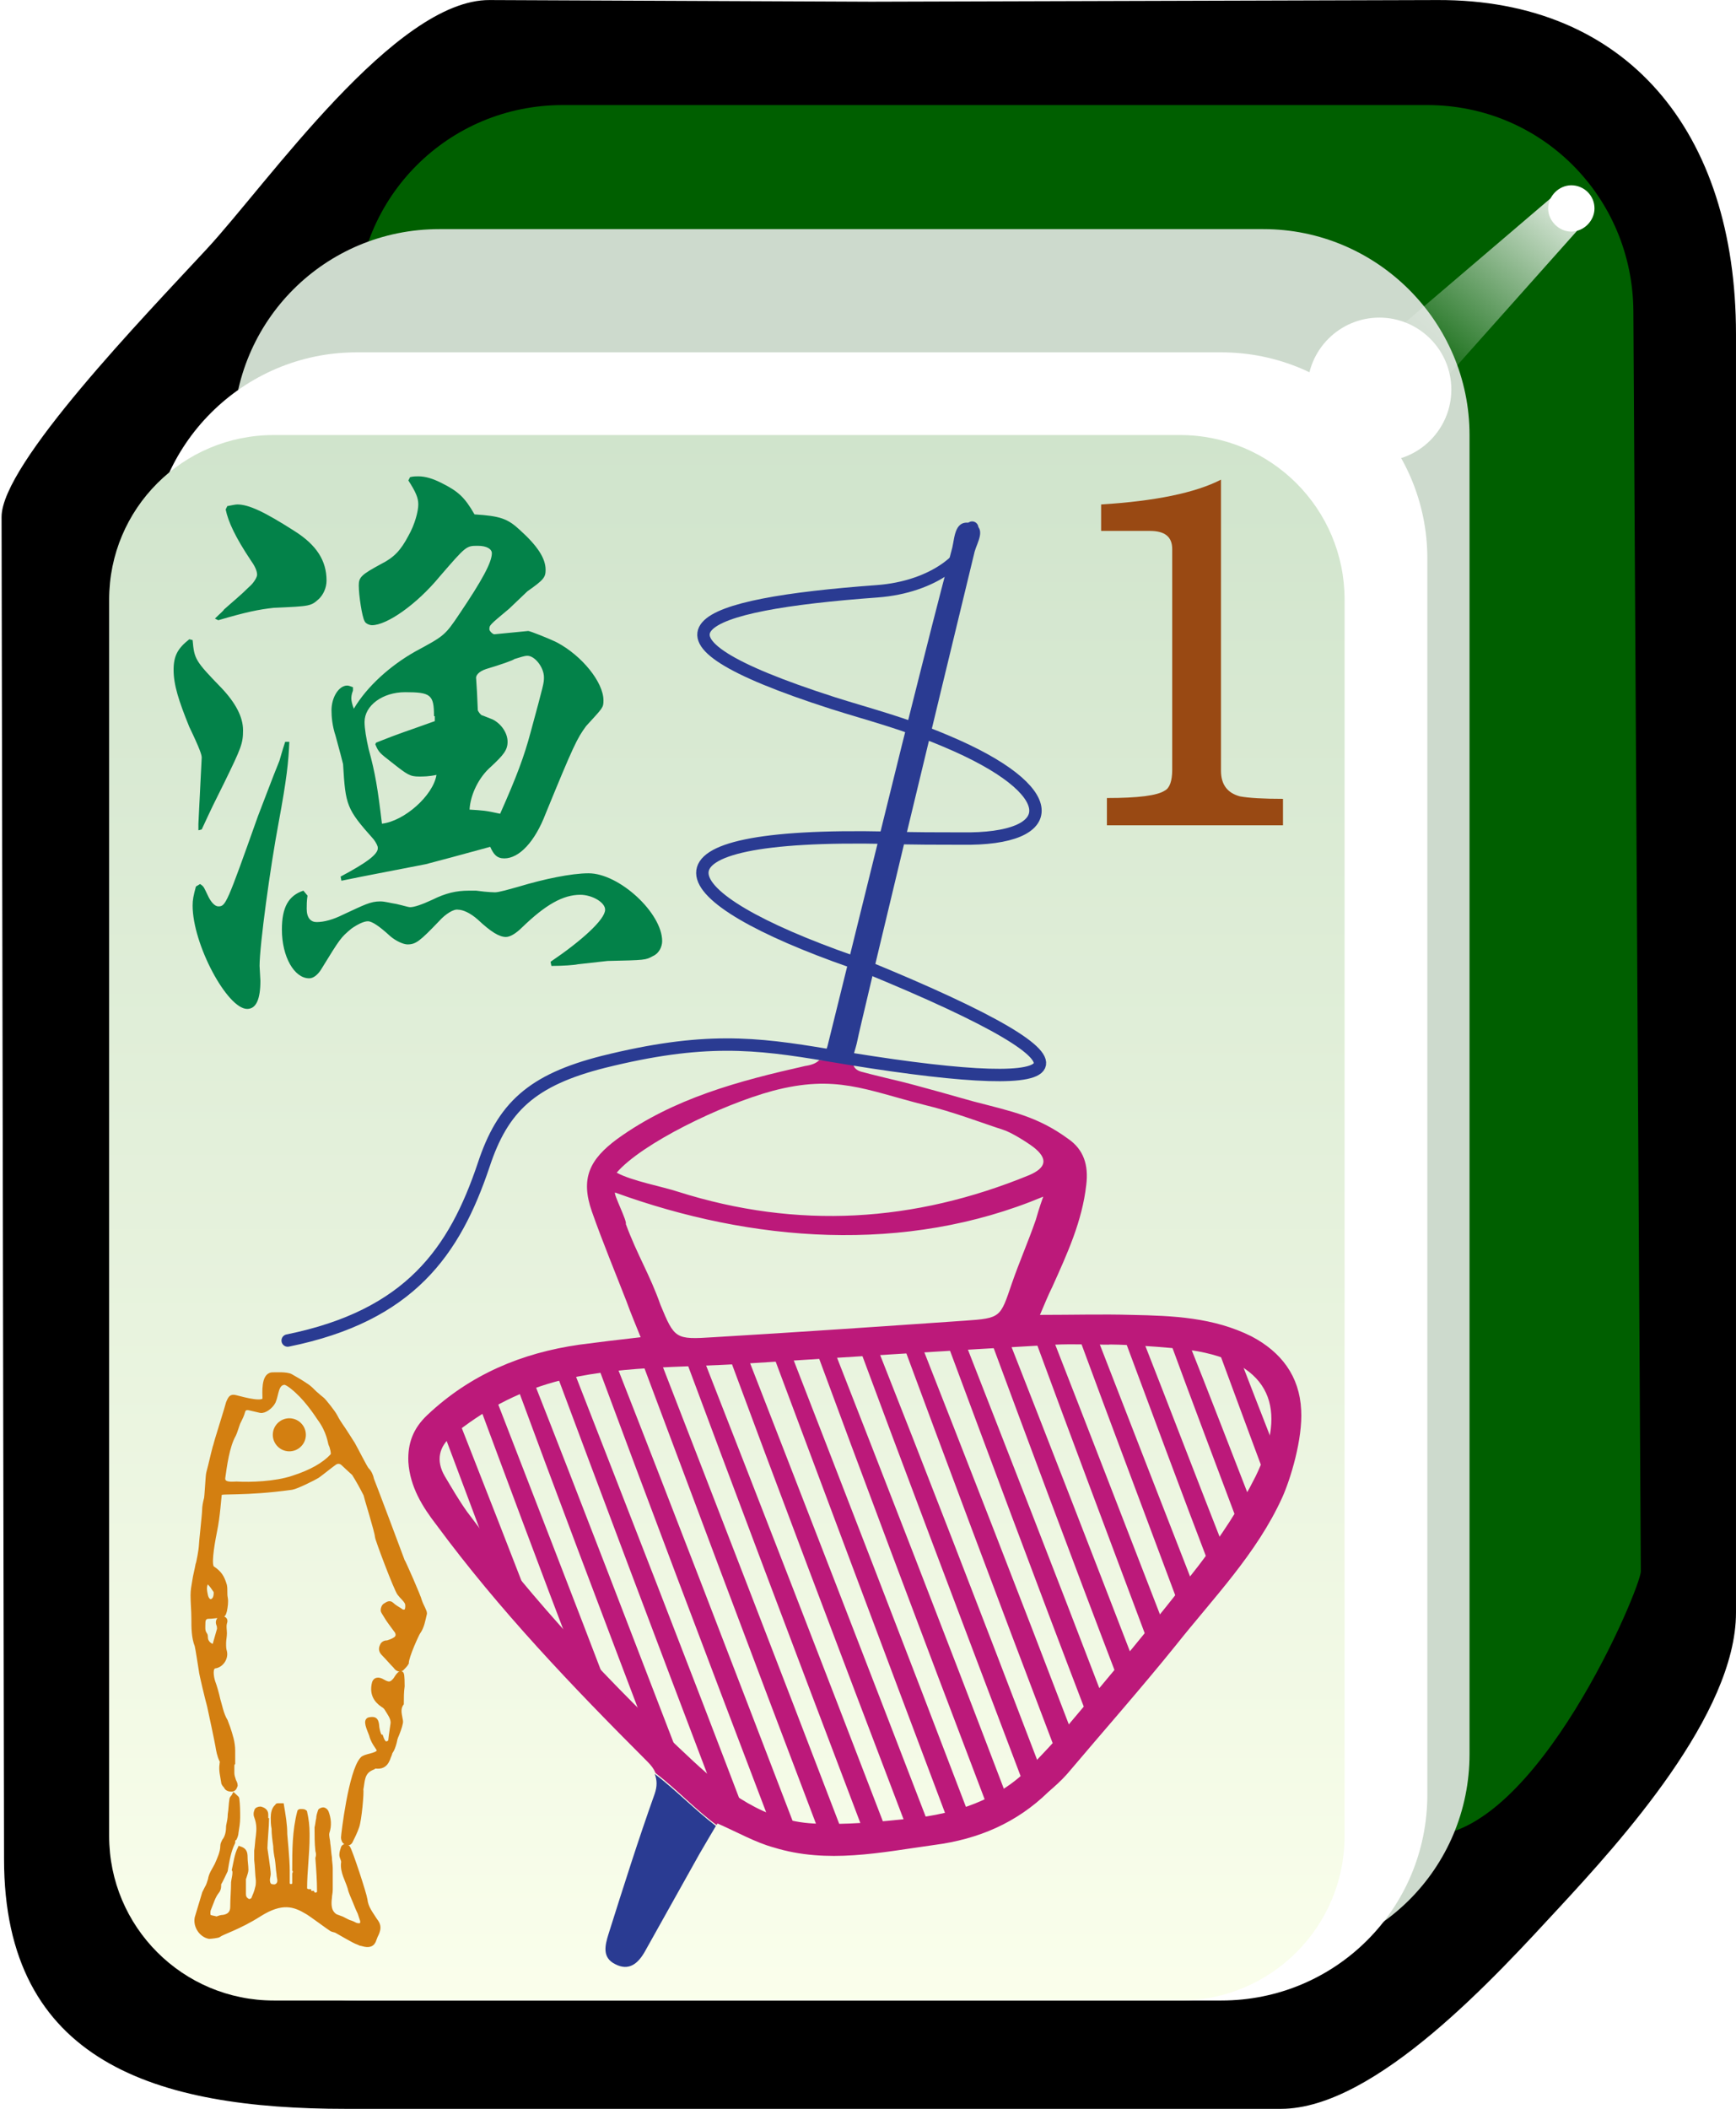 <?xml version="1.0" encoding="utf-8"?>
<!-- Generator: Adobe Illustrator 19.0.0, SVG Export Plug-In . SVG Version: 6.00 Build 0)  -->
<svg version="1.1"
	 id="svg2985" xmlns:dc="http://purl.org/dc/elements/1.1/" xmlns:cc="http://creativecommons.org/ns#" xmlns:rdf="http://www.w3.org/1999/02/22-rdf-syntax-ns#" xmlns:svg="http://www.w3.org/2000/svg"
	 xmlns="http://www.w3.org/2000/svg" xmlns:xlink="http://www.w3.org/1999/xlink" x="0px" y="0px" viewBox="-237 -92 210 255"
	 style="enable-background:new -237 -92 210 255;" xml:space="preserve">
<style type="text/css">
	.st0{enable-background:new    ;}
	.st1{fill:#005F00;}
	.st2{fill:#CDDACD;}
	.st3{fill:#FFFFFF;}
	.st4{fill:url(#rect3008_2_);}
	.st5{filter:url(#filter3970-5);}
	.st6{fill:url(#SVGID_1_);}
	.st7{fill:#038249;}
	.st8{fill:#994913;}
	.st9{fill:#2A3B92;}
	.st10{fill:#BC197A;}
	.st11{fill:none;stroke:#2A3B92;stroke-width:1.5;stroke-linecap:round;stroke-miterlimit:10;}
	.st12{fill:#D37F11;stroke:#D37F11;stroke-width:0.5;stroke-linecap:round;stroke-miterlimit:10;}
	.st13{fill:#D37F11;}
</style>
<filter  width="1.217" height="1.215" y="-0.108" x="-0.109" id="filter3970-5" color-interpolation-filters="sRGB">
	<feGaussianBlur  stdDeviation="0.128" id="feGaussianBlur3972-8"></feGaussianBlur>
</filter>
<g id="g4146" transform="translate(39.768,209.718)">
</g>
<g id="g4630_1_" transform="matrix(1.001,0,0,1,-1.376,203.406)" class="st0">
	<g id="g3062_1_">
		<path id="rect4031_1_" d="M-176.2-295.4l46.1,0.2l68.4-0.2c22.9-0.1,36.1,15.9,36.1,40.4v154.6c0,12.3-14,27.7-21.4,35.7
			s-22.1,24.3-33.6,24.3h-113c-22.9,0-41.3-5.6-41.3-30.2l-0.3-162.3c0-6.4,17.3-24.3,24.8-32.4C-203-273.3-187.6-295.5-176.2-295.4
			L-176.2-295.4z"/>
		<path id="rect3767_1_" class="st1" d="M-167.4-282.7h104.5c13.8,0,24.8,11.1,24.9,24.9l0.9,152.4c0,2-12.6,32-25.8,32h-104.5
			c-13.8,0-24.9-11.1-24.9-24.9v-159.5C-192.3-271.6-181.2-282.7-167.4-282.7L-167.4-282.7z"/>
		<path id="rect3861_1_" class="st2" d="M-182.3-267.7h99.6c13.7,0,24.9,11.2,24.9,24.9v159.5c0,13.8-11.1,24.9-24.9,24.9h-99.6
			c-13.7,0-24.9-11.2-24.9-24.9v-159.5C-207.2-256.6-196.1-267.7-182.3-267.7z"/>
		<path id="rect3765_1_" class="st3" d="M-192.3-252.8h104.5c13.7,0,24.9,11.2,24.9,24.9v149.5c0,13.8-11.1,24.9-24.9,24.9h-104.5
			c-13.7,0-24.9-11.2-24.9-24.9v-149.5C-217.2-241.6-206-252.8-192.3-252.8z"/>
		
			<linearGradient id="rect3008_2_" gradientUnits="userSpaceOnUse" x1="-369.856" y1="182.629" x2="-369.856" y2="144.11" gradientTransform="matrix(4.981 0 0 -4.984 1694.646 667.42)">
			<stop  offset="0" style="stop-color:#D0E4CC"/>
			<stop  offset="1" style="stop-color:#FBFFEC"/>
		</linearGradient>
		<path id="rect3008_1_" class="st4" d="M-202.3-242.8h109.5c11,0,19.9,8.9,19.9,19.9v149.5c0,11-8.9,19.9-19.9,19.9h-109.5
			c-11,0-19.9-8.9-19.9-19.9v-149.5C-222.2-233.9-213.3-242.8-202.3-242.8z"/>
		<path id="path3932_1_" class="st3" d="M-42.7-270.2c0,1.5-1.3,2.8-2.8,2.8s-2.8-1.3-2.8-2.8s1.3-2.8,2.8-2.8
			S-42.7-271.8-42.7-270.2z"/>
		<g id="path3936_1_" class="st5">
			
				<linearGradient id="SVGID_1_" gradientUnits="userSpaceOnUse" x1="-360.744" y1="203.557" x2="-363.86" y2="200.087" gradientTransform="matrix(7.101 0 0 -6.689 2518.013 1087.41)">
				<stop  offset="0" style="stop-color:#FFFFFF"/>
				<stop  offset="1" style="stop-color:#FFFFFF;stop-opacity:0"/>
			</linearGradient>
			<polygon class="st6" points="-47.8,-271.6 -76.6,-247 -68.4,-241 -43.2,-269.3 			"/>
		</g>
		<path id="path3882_1_" class="st3" d="M-60-248.3c0,4.8-3.9,8.7-8.7,8.7c-4.8,0-8.7-3.9-8.7-8.7c0,0,0,0,0,0
			c0-4.8,3.9-8.7,8.7-8.7C-63.9-257-60-253.1-60-248.3C-60-248.3-60-248.3-60-248.3z"/>
	</g>
</g>
<g>
	<path class="st7" d="M-213.7-14.6c0.2,2.3,0.3,2.5,3.5,5.8c1.7,1.8,2.6,3.5,2.6,5.1s-0.2,2.1-2.3,6.4c-1.3,2.6-1.4,2.8-2.7,5.6
		l-0.4,0.1V7.6l0.4-8c0-0.3-0.2-1-1.5-3.7c-1.3-3.2-1.9-5.1-1.9-6.9c0-1.7,0.5-2.6,1.9-3.7L-213.7-14.6z M-212.8,14.9
		c0.5,0.3,0.5,0.5,0.9,1.3c0.4,0.9,0.9,1.4,1.3,1.4c0.9,0,1-0.2,4.8-10.9c0.9-2.3,1.7-4.5,2.6-6.7c0.1-0.3,0.3-1.1,0.7-2.3h0.5
		c-0.1,2.4-0.3,4.4-1.3,9.8c-1,5.3-2.3,14.8-2.3,17.3l0.1,1.8c0,2.2-0.5,3.4-1.6,3.4c-2.4,0-6.6-7.8-6.6-12.5c0-0.7,0.1-1.2,0.4-2.3
		L-212.8,14.9z M-211-17.2c0.6-0.6,1-0.9,1.1-1.1c1-0.9,2-1.7,3-2.7c0.6-0.5,1-1.2,1-1.5c0-0.5-0.3-1.1-0.8-1.8
		c-1.8-2.7-2.7-4.6-3-6.1l0.2-0.4c0.5-0.1,1-0.2,1.2-0.2c1.4,0,3.3,0.9,6.9,3.2c2.7,1.7,3.9,3.6,3.9,6c0,0.9-0.4,1.7-0.9,2.2
		c-1,0.9-1,0.9-5.5,1.1c-1.8,0.2-3.3,0.5-6.7,1.5L-211-17.2z M-199.8,16.3c-0.1,0.6-0.1,1.2-0.1,1.6c0,1.1,0.5,1.6,1.2,1.6
		c0.9,0,2-0.3,3.2-0.9c2.6-1.2,3.3-1.6,4.5-1.6c0.6,0,1.2,0.2,1.9,0.3c0.9,0.2,1.5,0.4,1.7,0.4c0.5,0,1.4-0.3,2.7-0.9
		c1.6-0.8,2.9-1.1,4.4-1.1h0.9c1.4,0.2,2.3,0.2,2.3,0.2c0.4,0,1.5-0.3,2.9-0.7c3-0.9,6.3-1.6,8.4-1.6c3.7,0,8.9,4.8,8.9,8.2
		c0,0.7-0.4,1.5-1.1,1.8c-0.9,0.5-0.9,0.5-5.5,0.6l-3.6,0.4c-0.4,0.1-1.8,0.2-3.2,0.2l-0.1-0.5c3.7-2.5,6.6-5.1,6.6-6.3
		c0-0.9-1.6-1.8-3-1.8c-2.1,0-4.2,1.2-7,3.9c-0.8,0.8-1.5,1.2-2,1.2c-0.8,0-1.8-0.6-3.4-2.1c-0.9-0.8-1.8-1.2-2.4-1.2
		c-0.5-0.1-1.5,0.5-2.3,1.4c-2.3,2.4-2.8,2.8-3.8,2.8c-0.5,0-1.4-0.4-2.1-1c-1.3-1.2-2.2-1.8-2.7-1.8s-1.3,0.4-2,0.9
		c-1.3,1.1-1.3,1.1-3.7,5c-0.4,0.6-0.9,1-1.4,1c-1.8,0-3.3-2.6-3.3-5.9c0-2.7,0.8-4.1,2.6-4.7L-199.8,16.3z M-194.3-8.5
		c-0.2,0.5-0.2,0.8-0.2,1s0.1,0.7,0.3,1.2c1.6-2.7,4.4-5.2,7.4-6.9c3.5-1.9,3.6-1.9,5.4-4.6c2.7-4,3.9-6.2,3.9-7.3
		c0-0.5-0.6-0.9-1.7-0.9c-1.4,0-1.4,0-4.6,3.7c-2.8,3.4-6.4,5.9-8.2,5.9c-0.3,0-0.8-0.2-0.9-0.5c-0.3-0.5-0.7-3.1-0.7-4.3
		c0-1,0.3-1.3,2.7-2.6c1.6-0.8,2.4-1.7,3.3-3.4c0.8-1.4,1.2-3,1.2-3.8c0-0.8-0.3-1.5-1.2-2.9l0.2-0.4c0.4-0.1,0.7-0.1,1-0.1
		c0.9,0,1.8,0.3,2.8,0.8c2,1,2.8,1.7,4,3.8c3.1,0.2,4,0.5,5.5,1.9c2.1,1.9,3.1,3.4,3.1,4.8c0,0.9-0.2,1.2-2.2,2.6l-2.2,2.1
		c-2.4,2-2.4,2-2.4,2.5c0,0.2,0.4,0.6,0.6,0.6l4.1-0.4c0.2,0,2.5,0.9,3.5,1.4c3,1.6,5.6,4.8,5.6,7c0,0.9-0.1,0.9-2.1,3.1
		c-1.1,1.5-1.5,2.3-4.9,10.6c-1.3,3.4-3.2,5.4-5,5.4c-0.9,0-1.3-0.5-1.7-1.4c-4,1.1-5.9,1.6-7.8,2.1c-5.1,1-6.8,1.3-10.2,2l-0.1-0.5
		c3-1.6,4.6-2.7,4.5-3.5c0-0.2-0.2-0.6-0.5-1c-3.3-3.7-3.4-4.1-3.7-9.1c-0.1-0.4-0.4-1.6-0.9-3.4c-0.4-1.2-0.5-2.3-0.5-3.1
		c0-1.6,0.9-3,1.9-3c0.2,0,0.4,0.1,0.7,0.2L-194.3-8.5z M-184.5-5.4c0-2.6-0.4-2.9-3.5-2.9c-2.7,0-4.9,1.6-4.9,3.6
		c0,0.8,0.2,2,0.5,3.3c0.8,2.9,1.1,4.8,1.6,9c2.7-0.3,6.2-3.4,6.6-5.9c-0.9,0.2-1.6,0.2-2.1,0.2c-1.1,0-1.4-0.2-3.3-1.7
		c-1.4-1.1-1.6-1.2-2-2.2l0.1-0.2c3-1.2,3.5-1.3,7.1-2.6V-5.4z M-180.2,5.9c1.6,0.1,1.9,0.1,3.7,0.5c2-4.5,2.9-6.9,3.7-9.9
		c1.6-5.9,1.6-5.9,1.6-6.6c0-1.2-1.1-2.6-2-2.6c-0.4,0-0.9,0.2-1.6,0.4c0,0.1-1.7,0.7-3.4,1.2c-0.9,0.3-1.3,0.8-1.2,1.2l0.1,1.6
		l0.1,2.2c0.1,0.2,0.3,0.5,0.5,0.6c0.1,0,0.5,0.2,1.3,0.5c1,0.5,1.8,1.6,1.8,2.7c0,1-0.5,1.6-2,3C-179.1,2-180.1,4.1-180.2,5.9
		L-180.2,5.9z"/>
</g>
<path class="st8" d="M-81.7,4.6c-2.5,0-4.2-0.1-5.3-0.3c-1.5-0.4-2.3-1.4-2.3-3.1V-34c-3.1,1.6-8,2.6-14.5,3v3.2h5.9
	c1.8,0,2.7,0.7,2.7,2.2V1.1c0,1.3-0.3,2.2-0.9,2.5c-0.9,0.6-3.2,0.9-7,0.9v3.3h21.3V4.6z"/>
<g>
	<path class="st9" d="M-157.8,124.9c-2,5.6-3.8,11.3-5.6,17c-0.4,1.3-0.8,2.8,0.8,3.6c1.7,0.9,2.8-0.1,3.6-1.5
		c2.2-3.9,4.4-7.9,6.6-11.8c0.7-1.2,1.4-2.4,2-3.4c-2.6-2-4.8-4.3-7.4-6.3C-157.5,123.3-157.5,124-157.8,124.9z"/>
	<path class="st10" d="M-79.6,78.5c-0.2-4.1-2.4-7-6-8.9c-4.6-2.3-9.5-2.5-14.5-2.6c-3.5-0.1-7.1,0-11.1,0c0.6-1.4,1-2.4,1.5-3.4
		c1.8-4,3.6-7.9,4.1-12.3c0.3-2.4-0.3-4.3-2.2-5.6c-3.7-2.7-6.8-3.3-11.4-4.5c-0.8-0.2-6.9-2-10-2.7c0,0-2.1-0.5-3.6-0.9
		c-0.7-0.2-1-0.6-1-1.1c-1.4-0.3-2.7-0.3-4.1-0.3c-0.4,0.4-1,0.6-1.7,0.7c-8,1.8-15.9,3.9-22.7,8.8c-3.4,2.5-4.5,4.8-3.1,8.8
		c1.3,3.7,2.8,7.3,4.2,10.9c0.5,1.4,1.1,2.8,1.7,4.3c-2.7,0.3-5.1,0.6-7.4,0.9c-7,1-13.2,3.6-18.4,8.5c-1.7,1.6-2.4,3.4-2.3,5.7
		c0.2,3,1.7,5.4,3.4,7.6c7.6,10.3,16.4,19.5,25.5,28.6c0.5,0.5,0.8,0.9,1,1.4c2.6,2,4.8,4.4,7.4,6.3c0-0.1,0.1-0.2,0.1-0.2
		c2.5,1.1,4.6,2.3,6.8,2.9c6.5,2,12.9,0.6,19.4-0.3c5.4-0.7,10-2.7,13.8-6.4c0.8-0.7,1.6-1.4,2.3-2.2c4.4-5.2,8.9-10.3,13.1-15.5
		c4.6-5.8,9.8-11.1,12.9-17.9C-80.9,86.9-79.4,82-79.6,78.5z M-143.5,39.9c7.6-2,11.2-0.1,18.3,1.7c3.4,0.8,7.3,2.3,9.5,3
		c1,0.3,2.9,1.5,3.7,2.1c1.8,1.4,1.6,2.5-0.5,3.4c-13.9,5.7-28,6.6-42.5,2c-1.8-0.6-5.6-1.3-7.4-2.3
		C-159.4,46.3-149.8,41.6-143.5,39.9z M-161.3,56c0.2-0.3-1.5-3.6-1.3-3.8c16.5,6,35.1,7.5,51.8,0.5c-0.5,1.4-0.7,2.1-0.9,2.8
		c-0.9,2.6-2,5.1-2.9,7.7c-1.4,4.1-1.3,4.2-5.7,4.5c-10.1,0.7-20.3,1.4-30.4,2c-4.6,0.3-4.7,0.2-6.4-3.9
		C-158.4,62.1-159.9,59.8-161.3,56z M-85.1,86.5c-1.9,3.8-4.3,7.4-6.9,10.8c-5.2,6.7-10.7,13.3-16.2,19.8c-1.3,1.6-2.8,3.1-4.2,4.6
		c-3.9,4-9,5.6-14.4,6.2c-3.9,0.4-7.9,0.8-11.8,0.6c-5.9-0.3-10.5-3.8-14.5-7.5c-10-9.3-19.3-19.3-27.4-30.2c-1-1.4-1.8-2.8-2.7-4.3
		c-1.1-1.9-0.7-3.6,0.9-4.9c3.7-3,7.7-5.2,12.4-6.5c7.5-2,15.2-1.7,22.9-2.2c12.5-0.8,25.1-1.6,37.6-2.3c2.2-0.1,4.3,0,6.5,0
		c0-0.1,7.3,0.2,10.8,0.8C-82.4,73.2-81.6,79.3-85.1,86.5z"/>
	<path class="st9" d="M-133.8,36.4c-0.1-0.7,0.3-1.5,0.5-2.5c0.4-2.1,9.5-39.8,14.2-59.2c0.3-1.1,1.5-2.9-0.3-3.4
		c-2.1-0.6-2.1,1.6-2.4,2.9c-2.2,8.4-2.2,8.4-6.1,23.9c-3,12.1-6,24.3-9,36.4c-0.2,0.7-0.5,1.2-0.9,1.6
		C-136.5,36.1-135.2,36.2-133.8,36.4z"/>
	<path class="st11" d="M-202.2,70.1c14.8-3,20.2-10.8,23.7-21.2c2.3-7,5.8-10.3,14.5-12.5c12.1-3,18.3-2.3,27.2-0.8
		c30.1,5.1,36.3,2.3,4.3-10.8c-0.1-0.1-1.2-0.5-1.4-0.5c-22.6-7.9-27.2-15.7,4.3-15c2.9,0.1,6.3,0.1,8.9,0.1
		c12.1,0.2,12.4-5.8-1.9-11.8c-5.2-2.2-9.3-3.2-13.7-4.6c-25.8-8.3-16.5-11.9,5.4-13.5c6.8-0.5,11.5-4.2,11.5-7.7"/>
	<g>
		<path class="st10" d="M-174.7,102.3c0.8,1.3,2,2.4,3.3,3.4c-3.6-9.4-7.1-18.3-10.4-26.7c-0.6,0.4-1.2,0.8-1.9,1.3
			c2.4,6.4,5,13.3,7.8,20.8C-175.4,101.3-175,101.7-174.7,102.3z"/>
		<path class="st10" d="M-162.5,114.7c-5.3-13.9-10.3-26.7-14.9-38.6c-0.2,0.1-0.4,0.2-0.6,0.3c-0.4,0.2-0.9,0.5-1.3,0.8
			c3.5,9.4,7.5,20.2,12.1,32.2C-165.6,111.2-164.1,113-162.5,114.7z"/>
		<path class="st10" d="M-153.8,123.2c-6.9-17.9-13.1-34.1-18.9-48.8c-0.7,0.2-1.4,0.4-2,0.6c4.6,12.5,10.2,27.3,16.7,44.4
			C-156.7,120.8-155.3,122.1-153.8,123.2z"/>
		<path class="st10" d="M-146.3,128.8c-7.8-20.5-15-38.9-21.4-55.3c-0.7,0.1-1.4,0.2-2.1,0.3c5.3,14.2,11.8,31.5,19.6,52
			C-148.8,126.7-147.5,127.6-146.3,128.8z"/>
		<path class="st10" d="M-164.5,73.1c-0.1,0-0.1,0-0.2,0c5.6,15.1,12.7,33.9,21.2,56.2c1.1,0.6,2.1,0.8,3,0.5
			c-8.1-21.1-15.4-40.1-22-56.9C-163.1,72.9-163.8,73-164.5,73.1z"/>
		<path class="st10" d="M-159.4,72.5c5.7,15.2,12.8,34.2,21.4,56.8c1.1,0.6,2.1,0.8,3,0.5c-8.2-21.4-15.6-40.5-22.2-57.5
			C-158,72.4-158.7,72.4-159.4,72.5z"/>
		<path class="st10" d="M-152.1,71.8c-0.7,0-1.4,0.1-2.1,0.2c5.7,15.3,12.9,34.4,21.6,57.3c1.1,0.6,2.1,0.8,3,0.5
			C-137.9,108.2-145.4,88.9-152.1,71.8z"/>
		<path class="st10" d="M-146.9,71.2c-0.7,0.1-1.4,0.2-2.1,0.3c5.7,15.4,13,34.7,21.8,57.8c1.1,0.6,2.1,0.8,3,0.5
			C-132.6,108-140.2,88.4-146.9,71.2z"/>
		<path class="st10" d="M-121.2,129.6c0.6-0.5,1.1-0.9,1.7-1.4c-8.2-21.5-15.7-40.8-22.3-57.8c-0.7,0.1-1.4,0.2-2.1,0.3
			c5.8,15.5,13.1,35,22,58.6C-121.6,129.4-121.4,129.5-121.2,129.6z"/>
		<path class="st10" d="M-115.3,125c-7.7-20.2-14.8-38.4-21.1-54.5c-0.5,0.2-1,0.2-1.6,0.2c-0.2,0-0.3,0-0.5,0
			c5.5,14.9,12.5,33.6,21,55.9C-116.7,126.1-116,125.6-115.3,125z"/>
		<path class="st10" d="M-111.2,121.7c-7.3-19.1-14-36.4-20.1-51.8c-0.1,0-0.2,0-0.3,0c-0.5,0.2-1.1,0.4-1.7,0.4
			c5.3,14.3,12,32,20,53.1C-112.6,122.8-111.9,122.3-111.2,121.7z"/>
		<path class="st10" d="M-107.1,118.1c-6.8-17.8-13.1-33.9-18.8-48.4c-0.8-0.2-1.4-0.1-2,0.5c5,13.5,11.2,30.1,18.7,49.8
			C-108.5,119.3-107.8,118.7-107.1,118.1z"/>
		<path class="st10" d="M-103.3,114c-6.2-16.2-12-31-17.2-44.3c-0.8-0.2-1.4-0.1-2,0.5c4.7,12.6,10.4,28,17.3,46
			C-104.6,115.4-103.9,114.7-103.3,114z"/>
		<path class="st10" d="M-99.5,109.8c-5.6-14.5-10.8-27.9-15.6-40.1c-0.8-0.2-1.4-0.1-2,0.5c4.3,11.6,9.5,25.6,15.7,41.8
			C-100.8,111.2-100.1,110.5-99.5,109.8z"/>
		<path class="st10" d="M-95.8,105.5c-5-12.9-9.6-24.8-13.9-35.8c-0.8-0.2-1.4-0.1-2,0.5c3.9,10.6,8.6,23.1,14,37.5
			C-97,106.9-96.4,106.2-95.8,105.5z"/>
		<path class="st10" d="M-92,101.3c-4.4-11.3-8.5-21.8-12.3-31.6c-0.8-0.2-1.4-0.1-2,0.5c3.5,9.5,7.7,20.6,12.4,33.2
			C-93.2,102.6-92.6,101.9-92,101.3z"/>
		<path class="st10" d="M-89.2,97.2c0.2-0.3,0.5-0.6,0.7-0.9c-3.7-9.4-7.1-18.3-10.4-26.7c-0.8-0.2-1.4-0.1-2,0.5
			c3.1,8.3,6.6,17.8,10.7,28.5C-89.9,98.2-89.6,97.7-89.2,97.2z"/>
		<path class="st10" d="M-86.2,93.5c0.2-0.4,0.5-0.9,0.8-1.3c0.2-0.2,0.3-0.4,0.5-0.6c-3-7.7-5.8-15-8.6-22c-0.8-0.2-1.4-0.1-2,0.5
			c2.6,7.1,5.6,15,8.9,23.8C-86.4,93.8-86.3,93.7-86.2,93.5z"/>
		<path class="st10" d="M-83.3,87.6c0.2-1.1,0.7-2,1.3-2.5c-2.1-5.3-4.1-10.5-6-15.4c-0.8-0.2-1.4-0.1-2,0.5
			c2,5.4,4.2,11.4,6.6,17.8C-83.4,87.8-83.3,87.7-83.3,87.6z"/>
	</g>
</g>
<g>
	<path class="st12" d="M-186.2,101.6c-0.1-0.5-2-4.8-2.1-4.9c-0.1-0.3-3.6-9.6-3.7-9.8c-0.1-0.5-0.3-0.9-0.6-1.2
		c-0.2-0.2-1.3-2.4-1.7-3.1c0,0-1.2-1.9-1.5-2.3c-0.2-0.3-0.4-0.6-0.6-1c-0.3-0.6-1.4-1.9-1.5-2c-0.2-0.2-0.5-0.4-0.7-0.6
		c-0.4-0.3-0.7-0.7-1.1-1c-0.7-0.5-1.4-0.9-2.1-1.3c-0.5-0.3-2-0.2-2.3-0.2c-1.1,0.1-0.9,2.3-0.9,2.9c0,0.8-2.5,0.1-3.3-0.1
		c-0.7-0.2-0.8-0.1-1.1,0.6c0,0.1-1.6,5.2-1.6,5.3c-0.3,1.1-0.5,2.1-0.8,3.2c-0.1,0.3-0.2,3.1-0.3,3.2c-0.1,0.4-0.2,0.9-0.2,1.3
		c0,0.5-0.4,4-0.4,4.4c0,0.3-0.3,2-0.4,2.2c-0.1,0.6-0.3,1.3-0.4,2c-0.1,0.6-0.2,1.1-0.2,1.7c0,0.9,0.1,1.9,0.1,2.8
		c0,1.1,0,2.3,0.4,3.3c0.1,0.4,0.4,2.4,0.5,3c0,0.3,0.8,3.6,1,4.3c0.2,0.9,0.9,4.2,1,4.8c0.1,0.6,0.2,1.2,0.5,1.8
		c0.1,0.1,0,0.3,0,0.5c-0.1,0.7,0.1,1.4,0.2,2.1c0,0.2,0.2,0.4,0.3,0.5c0.1,0.3,0.4,0.4,0.7,0.4s0.4-0.2,0.5-0.5
		c0-0.2-0.1-0.4-0.2-0.6c-0.1-0.3-0.2-0.6-0.2-0.9c0-0.2,0-0.5,0-0.8c0-0.1,0-0.3,0.1-0.4c0-0.5,0-1,0-1.5c0-1-0.3-1.9-0.6-2.8
		c-0.1-0.3-0.2-0.5-0.3-0.8c-0.5-0.8-0.7-2-0.9-2.6c-0.1-0.5-0.4-1.6-0.6-2.1c-0.2-0.6-0.4-1.8,0.2-1.9c0.8-0.1,1.4-1,1.2-1.8
		c-0.1-0.3-0.1-0.6-0.1-1s0.1-0.8,0.1-1.2c0-0.4-0.1-0.8,0-1.2c0.1-0.3,0.1-0.5-0.2-0.6c-0.1-0.1-0.3-0.1-0.4,0
		c-0.2,0.2-0.3,0.4-0.2,0.7c0.1,0.2,0.1,0.4,0.1,0.6c-0.2,0.7-0.4,1.4-0.6,2.1c-0.5-0.1-1-0.5-1-1.1c0-0.1,0-0.3-0.1-0.4
		c-0.3-0.4-0.2-0.9-0.2-1.4c0-0.4,0.2-0.7,0.6-0.7c0.5,0,0.9-0.1,1.4-0.1c0.4,0,0.5-0.2,0.6-0.6c0.1-0.5,0.2-1.1,0.1-1.6
		c-0.1-0.5,0-1-0.1-1.5c-0.3-1-0.6-1.5-1.5-2.1c-0.4-0.3-0.1-2.4,0.3-4.4c0.4-1.9,0.5-4.1,0.6-4.6c0.1-0.3,2.9,0.1,8.7-0.7
		c0.6-0.1,2.6-1.1,3.1-1.4c0.7-0.5,1.4-1.1,2.1-1.6c0.3-0.2,0.7-0.2,1,0.1c0.3,0.3,1.2,1.1,1.3,1.2c0.5,0.8,1,1.7,1.4,2.5
		c0,0.1,1.4,4.6,1.4,5.1c0,0.3,2.3,6.4,2.7,6.9c0.3,0.4,0.7,0.7,0.9,1.1c0.1,0.2,0.1,0.6,0,0.9c-0.2,0.3-0.6,0.2-0.8,0
		c-0.3-0.2-0.7-0.4-1-0.7c-0.3-0.3-0.6,0-0.8,0.1s-0.3,0.4-0.3,0.6s0.2,0.4,0.3,0.6c0.4,0.7,0.9,1.3,1.4,2c0.2,0.4,0.1,0.7-0.2,0.9
		c-0.3,0.2-0.6,0.3-0.9,0.4c-0.3,0-0.6,0.1-0.7,0.4c-0.2,0.4-0.1,0.7,0.2,1c0.5,0.5,0.9,1,1.4,1.5c0.2,0.3,0.5,0.5,0.8,0.3
		c0.2-0.2,0.5-0.5,0.6-0.7c0-0.8,1.3-3.6,1.4-3.7c0.5-0.7,0.6-1.5,0.8-2.3C-185.6,102.8-186,102.2-186.2,101.6z M-211.7,99.4
		c0.3,0.3,0.5,0.6,0.7,0.9c0.1,0.1,0.1,0.3,0.1,0.3c0,0.6-0.2,0.9-0.5,1s-0.6-0.2-0.7-0.7c-0.1-0.5-0.2-0.9,0-1.4
		C-212.1,99.2-211.9,99.2-211.7,99.4z M-196.8,84c-1,1.1-2.6,2-4.8,2.7c-2.1,0.7-5.1,0.8-6.8,0.7c-0.4,0-1.7,0.2-1.6-0.7
		c0.2-1.4,0.5-3.8,1.3-5.2c0.2-0.4,0.5-1.5,0.6-1.6c0.2-0.4,0.4-0.8,0.5-1.2c0.1-0.4,0.4-0.5,0.8-0.4c0.4,0.1,0.9,0.2,1.3,0.3
		c0.5,0.1,1.3-0.5,1.6-1.1c0.4-0.9,0.3-2.2,1.3-2.3c0.4,0,1.4,0.9,1.6,1.1c1.3,1.2,2.4,2.9,2.6,3.2c1.2,1.6,1.3,3,1.4,3.2
		C-196.9,82.8-196.6,83.9-196.8,84z"/>
	<path class="st12" d="M-191.6,140.2c-0.5-0.8-1.1-1.5-1.2-2.5c-0.1-0.7-1.8-5.9-2.1-6.3c-0.2-0.1-0.4-0.3-0.6,0
		c-0.1,0.3-0.2,0.6-0.2,0.9c0,0.3,0.3,0.7,0.2,1c-0.1,1.1,0.5,2,0.8,3c0.1,0.5,0.4,1.1,0.6,1.6c0.2,0.5,0.4,1,0.6,1.4
		c0.1,0.3,0.2,0.6,0.3,0.9c0.1,0.4-0.1,0.7-0.5,0.6c-0.3,0-0.5-0.2-0.8-0.3c-0.4-0.1-0.7-0.3-1.1-0.5c-0.3-0.1-0.5-0.2-0.8-0.3
		c-0.8-0.5-0.8-1.4-0.7-2.2c0-0.3,0.1-0.6,0.1-1s0-0.7,0-1.1c0-0.5,0-1,0-1.5c0-0.4-0.1-0.9-0.1-1.3c-0.1-0.6-0.1-1.1-0.2-1.7
		c0-0.4-0.2-0.9-0.1-1.3c0.3-0.9,0.2-1.7-0.1-2.5c-0.1-0.2-0.3-0.3-0.4-0.3c-0.1,0-0.4,0.1-0.4,0.2c-0.1,0.3-0.2,0.6-0.2,0.9
		c-0.1,0.4-0.1,0.7-0.2,1.1c0,0.9,0,1.9,0.1,2.8c0.1,0.3,0.1,0.6,0,0.9c0.1,1.3,0.2,2.7,0.2,4c0,0.5-0.7,0.5-0.8,0.2h-0.1
		c-0.2,0-0.3-0.1-0.3-0.2c-0.2,0-0.5-0.1-0.5-0.4c0-2,0.3-4.1,0.3-6.2c0-0.1,0-0.2,0-0.4c0-0.9-0.1-1.7-0.3-2.6
		c-0.1-0.1-0.3-0.1-0.5-0.1c-0.1,0-0.2,0-0.2,0.1c-0.6,2.3-0.6,4.7-0.6,7c0.1,0.1,0.1,0.3,0,0.5c0,0.4,0,0.7,0,1.1
		c0,0.5-0.8,0.5-0.8,0c0-0.1,0-0.2,0-0.3c0,0,0,0,0-0.1c0-0.4,0-0.7,0-1.1c0-1.4-0.3-4.3-0.3-4.4c0-1.2-0.2-2.3-0.4-3.5
		c-0.1,0-0.2,0-0.3,0s-0.1,0-0.2,0c0,0-0.1,0-0.1,0.1c-0.4,0.3-0.5,0.9-0.5,1.4c0,0.4,0,0.8,0.1,1.3c0,0.7,0.1,1.4,0.2,2.1
		c0,0.5,0.1,1.1,0.2,1.6c0.1,0.6,0.1,1.2,0.2,1.8c0,0.3,0.1,0.6,0.1,0.8c0,0.5-0.4,0.8-0.8,0.7c-0.4,0-0.6-0.3-0.6-0.8
		c0-0.2,0.1-0.5,0.1-0.7c0-0.5-0.4-3-0.4-3.1c0-0.6,0.2-3,0.2-3.4c0,0,0,0-0.1,0c0-0.2,0-0.5,0-0.7c0-0.4-0.3-0.6-0.7-0.7
		c-0.2,0-0.5,0.1-0.5,0.3c-0.1,0.2-0.1,0.5,0,0.7c0.3,0.8,0.3,1.5,0.2,2.3c-0.1,0.6-0.1,1.2-0.2,1.8c0,0.4,0,0.8,0,1.1
		c0.1,0.8,0.1,1.7,0.2,2.5c0,0.3,0,0.6-0.1,0.9c-0.1,0.5-0.3,0.9-0.5,1.4c-0.1,0.1-0.4,0.2-0.5,0.2c-0.4-0.2-0.6-0.4-0.6-0.9
		c0-0.6,0-1.2,0-1.8c0-0.1,0.1-0.2,0.1-0.3c0.1-0.3,0.2-0.6,0.2-0.8c0-0.5-0.1-1-0.1-1.5c0-0.6-0.1-0.9-0.7-1.1l0,0
		c-0.4,0.8-0.5,1.7-0.7,2.6l0,0c0.2,0.3-0.1,1.3-0.1,1.5c0,1-0.1,2-0.1,3c0,0.7-0.4,1.1-1.1,1.2c-0.3,0-0.5,0.1-0.8,0.2
		c-0.3-0.1-0.5-0.1-0.8-0.2c-0.1,0-0.2-0.2-0.2-0.4s0-0.4,0.1-0.6c0.3-0.7,0.5-1.5,1-2.1c0.1-0.1,0.2-0.4,0.2-0.6c0-0.1,0-0.2,0-0.3
		c0.3-0.5,0.5-1,0.8-1.6c0.2-1.2,0.4-2.4,0.9-3.4c0-0.2,0-0.4,0.2-0.5c0.1-0.2,0.2-0.5,0.2-0.7c0.1-0.6,0.2-1.2,0.2-1.8
		c0-0.8,0-1.5-0.1-2.3c0-0.1-0.3-0.3-0.4-0.4c-0.1,0.2-0.3,0.3-0.3,0.5c-0.1,0.6-0.1,1.2-0.2,1.8c0,0.5-0.1,0.9-0.2,1.4
		c0,0.6-0.1,1.3-0.5,1.8c-0.1,0.2-0.2,0.4-0.2,0.6c0,0.8-0.4,1.6-0.7,2.3c-0.3,0.6-0.7,1.1-0.8,1.8c-0.1,0.3-0.2,0.7-0.4,1
		c-0.1,0.2-0.2,0.4-0.3,0.6c-0.3,1-0.6,2-0.9,3c-0.2,1,0.5,2.1,1.5,2.3c0.2,0,1.1-0.1,1.2-0.2c0.3-0.3,2.4-0.9,4.9-2.5
		c2.7-1.7,4.2-1.2,5.7-0.3c0.4,0.2,2.8,2,3,2.1s0.4,0.1,0.6,0.2c0.2,0.1,2.2,1.3,2.6,1.4c0.7,0.3-0.1,0,0.6,0.2
		c0.7,0.2,1.2,0.1,1.4-0.6c0.1-0.3,0.2-0.5,0.3-0.7C-191.1,141.1-191.2,140.7-191.6,140.2z"/>
	<path class="st12" d="M-193.3,124.4c0.1,0.3-0.2,3.7-0.5,4.5c-0.2,0.6-0.5,1.2-0.8,1.8c-0.2,0.3-0.5,0.2-0.6,0.1
		c-0.2-0.1-0.3-0.4-0.3-0.6c0-0.3,0.9-8,2.3-9.5c0.3-0.4,1.7-0.4,2-0.9c0.2-0.3-0.6-0.8-0.9-2c-0.3-0.8-0.8-1.8-0.2-1.9
		s0.8,0,0.9,0.6c0,0.3,0.2,1.5,0.5,1.5c0.3,0.9,0.6,1,1.1,0.6c0.2-0.4,0.4-1.1,0.6-0.9c0.2,0.3-0.2,1.7-0.5,2.1
		c-0.1,0.1-0.1,0.3-0.2,0.5c-0.1,0.2-0.1,0.3-0.2,0.5c-0.3,0.7-0.8,0.9-1.5,0.8c-0.1,0-0.3,0.2-0.4,0.2
		C-193.2,122.3-193.1,123.4-193.3,124.4z"/>
	<path class="st12" d="M-188.3,111.9c-0.1,0.7-0.1,1.4-0.1,2v0.1c-0.5,0.7-0.2,1.4-0.1,2.1c0.1,0.4-0.9,2.9-1.2,3s0.2-2.5,0.2-2.8
		c0-0.6-0.4-1.1-0.7-1.6c-0.1-0.2-0.3-0.4-0.5-0.5c-0.9-0.6-1.3-1.4-1.1-2.5c0.1-0.7,0.6-0.7,1.1-0.4c0.7,0.4,1,0.4,1.5-0.2
		c0.2-0.3,0.6-1,0.8-0.7C-188.3,110.6-188.3,111.7-188.3,111.9z"/>
</g>
<path id="path7487" class="st13" d="M-200,81.5c0,1.1-0.9,2-2,2s-2-0.9-2-2s0.9-2,2-2S-200,80.4-200,81.5z"/>
</svg>
